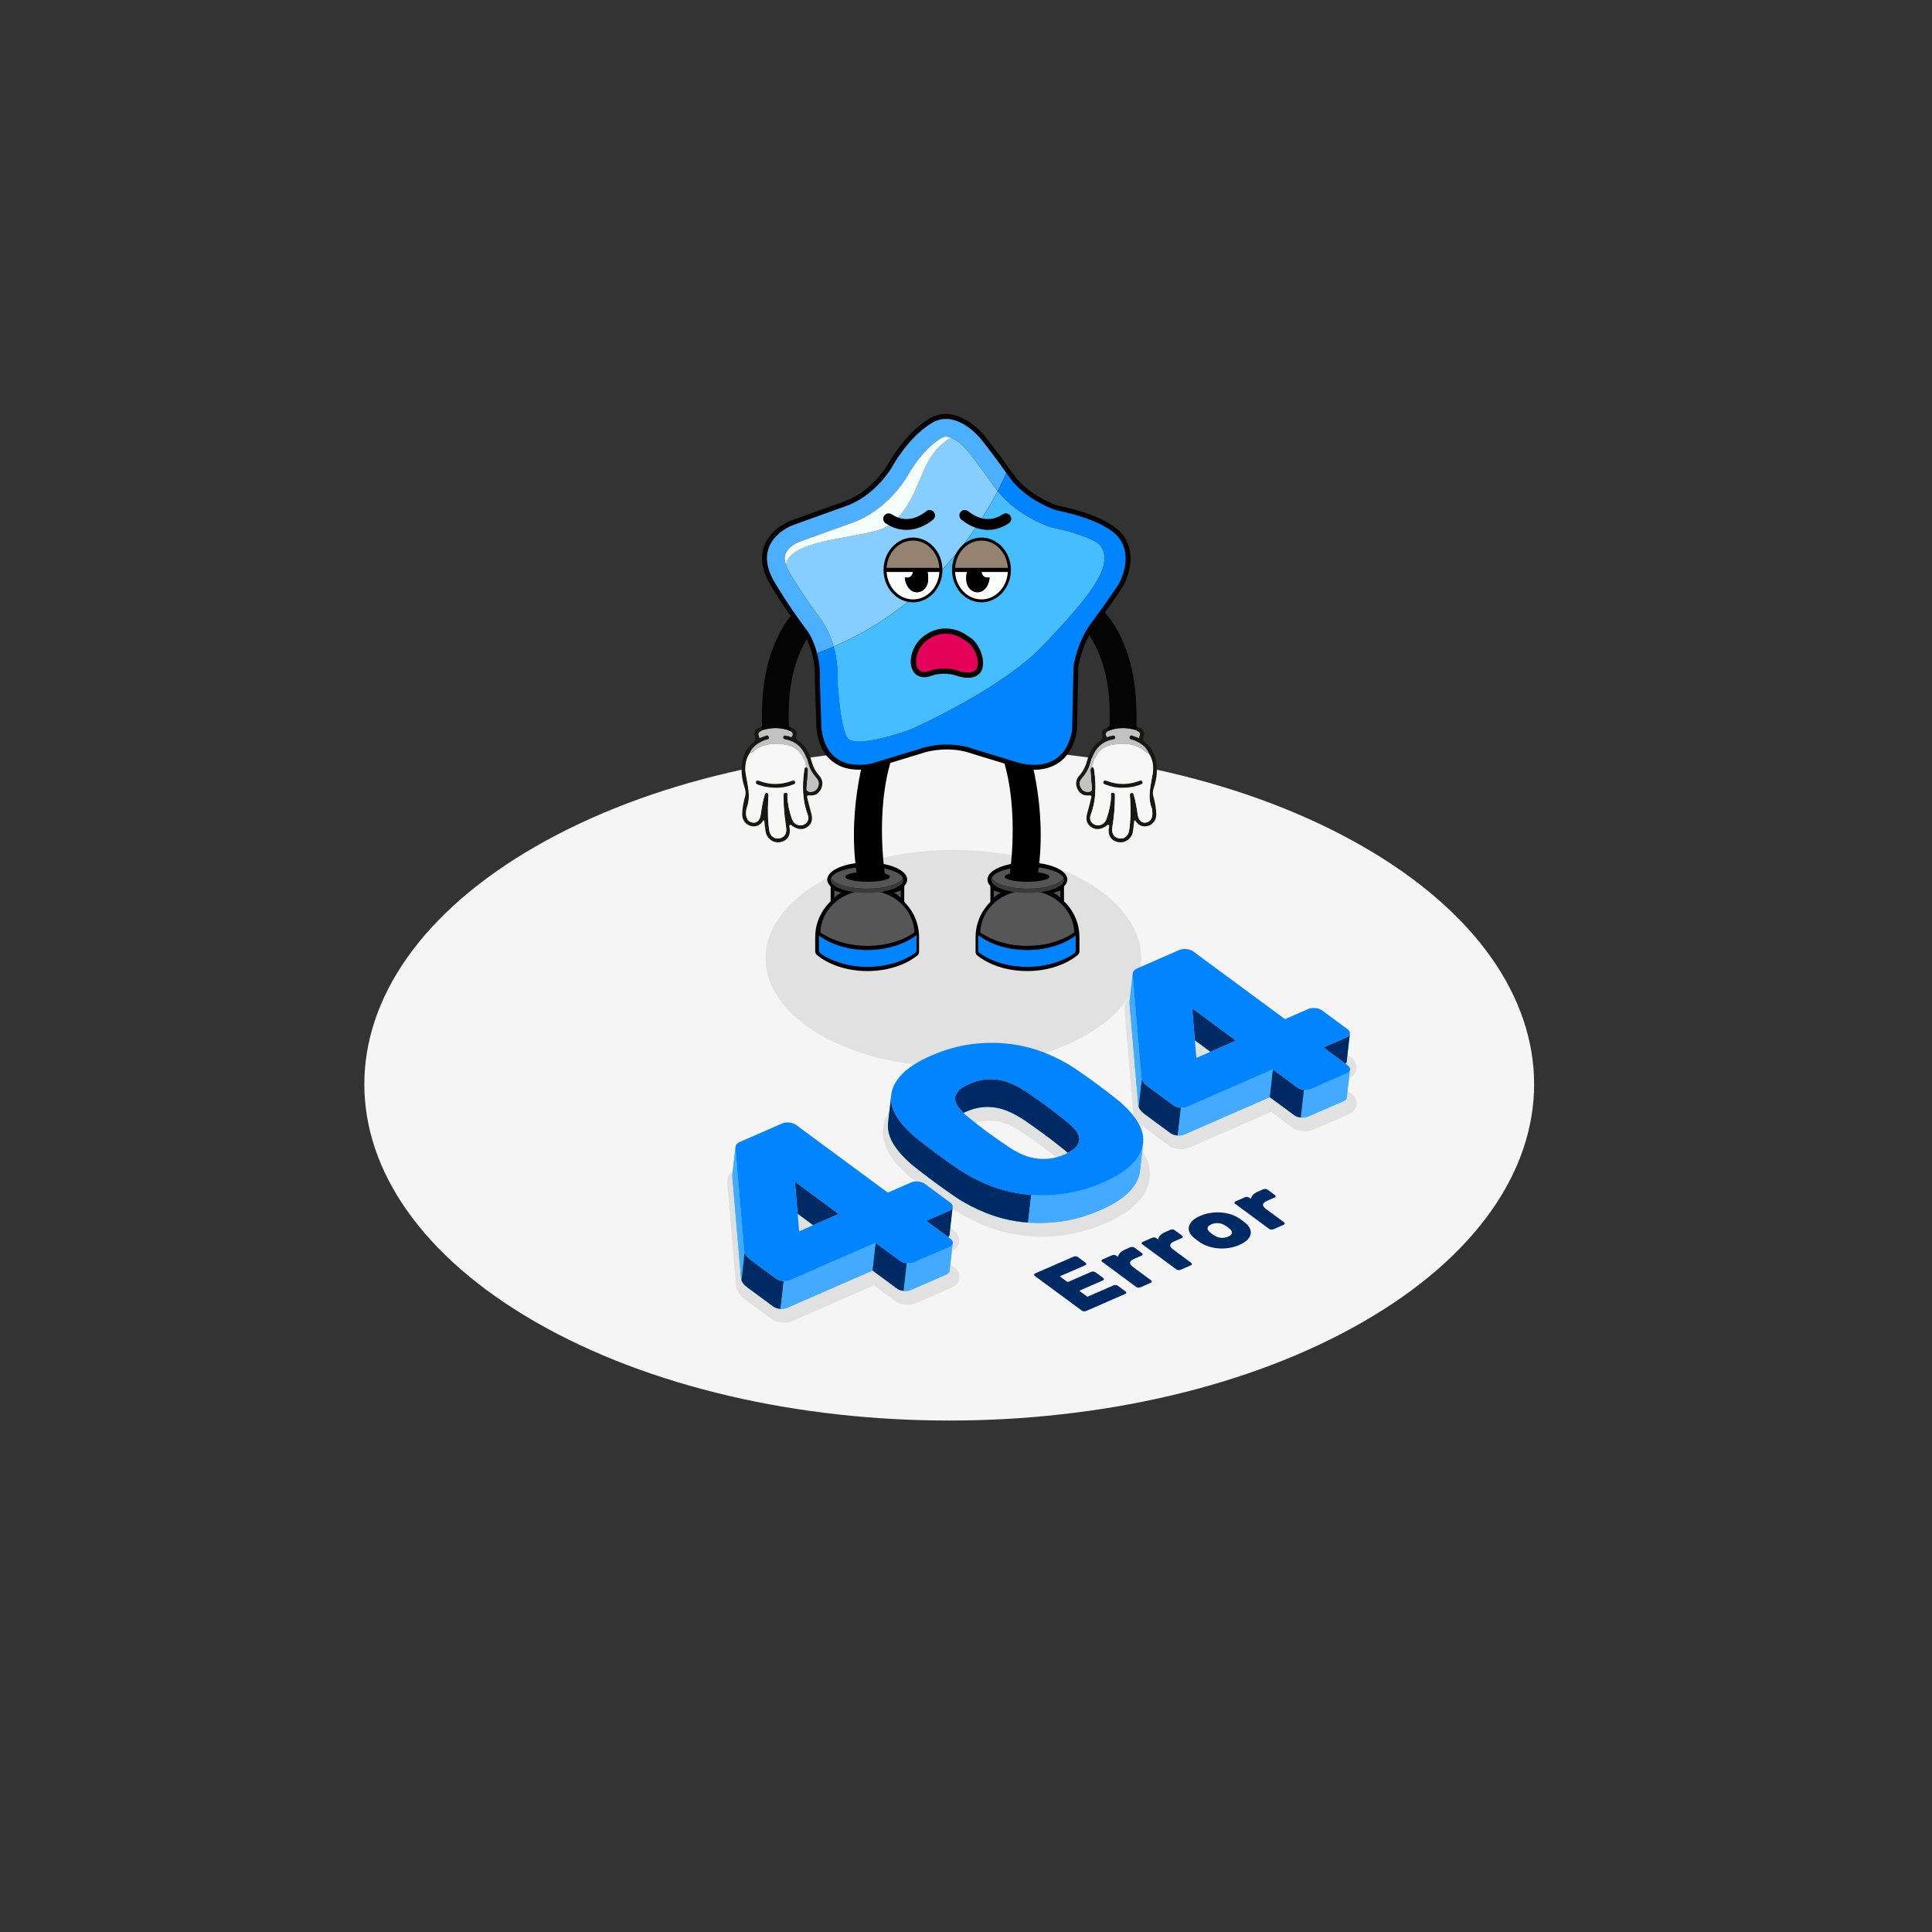<?xml version="1.0" encoding="utf-8"?>
<!-- Generator: Adobe Illustrator 25.0.0, SVG Export Plug-In . SVG Version: 6.00 Build 0)  -->
<svg version="1.1" id="Layer_1" xmlns="http://www.w3.org/2000/svg" xmlns:xlink="http://www.w3.org/1999/xlink" x="0px" y="0px"
	 viewBox="0 0 512 512" style="enable-background:new 0 0 512 512;" xml:space="preserve">
<rect x="0" y="0" width="512" height="512" fill="#333333" stroke="none"/>
<style type="text/css">
	.st0{fill:#F5F5F5;}
	.st1{fill:#E1E1E1;}
	.st2{fill:#000003;}
	.st3{fill:none;}
	.st4{fill:#0184FF;}
	.st5{fill:#565656;}
	.st6{fill:#3B3B3B;}
	.st7{fill:#555555;}
	.st8{fill:#171715;}
	.st9{fill:#C2C2C2;}
	.st10{fill:#F7F7F7;}
	.st11{fill:#040404;}
	.st12{fill:#030303;}
	.st13{fill:#4DAFFF;}
	.st14{fill:#45BDFF;}
	.st15{fill:#85CEFF;}
	.st16{fill:#F4FFFB;}
	.st17{fill:#948370;}
	.st18{fill:#FBFFFC;}
	.st19{fill:#060700;}
	.st20{fill:#E4025A;}
	.st21{fill:#00DFBF;}
	.st22{fill:#002A64;}
	.st23{fill:#43AAFF;}
</style>
<g>
	<path id="Floor_7_" class="st0" d="M361.16,224.31c-60.53-34.81-158.68-34.81-219.21,0c-60.53,34.81-60.53,91.24,0,126.04
		c60.54,34.81,158.68,34.81,219.21,0C421.69,315.55,421.69,259.11,361.16,224.31z"/>
	<g>
		<ellipse id="Shadow_6_" class="st1" cx="252.65" cy="253.97" rx="49.79" ry="28.74"/>
		<g>
			<g>
				<rect x="220.13" y="234.63" class="st2" width="19.51" height="8.2"/>
				<ellipse cx="229.82" cy="233.09" rx="10.59" ry="4.52"/>
				<path class="st2" d="M230.41,235.23h-1.23c-7.26,0-13.14,5.89-13.14,13.14v3.78c0,0.36,0.16,0.7,0.44,0.92
					c3.17,2.6,8,4.27,13.4,4.27c5.31,0,10.06-1.6,13.23-4.13c0.28-0.23,0.45-0.57,0.45-0.93v-3.9
					C243.55,241.12,237.67,235.23,230.41,235.23z"/>
				<path class="st3" d="M242.32,247.11c-3.15,2.19-7.56,3.55-12.44,3.55c-4.89,0-9.3-1.36-12.45-3.55
					c0.16-6.17,5.67-11.12,12.45-11.12C236.65,235.99,242.16,240.94,242.32,247.11z"/>
				<path class="st4" d="M242.88,247.82v4.08c0,0.24-0.11,0.46-0.3,0.6c-3.16,2.3-7.68,3.73-12.7,3.73c-4.85,0-9.24-1.34-12.38-3.5
					c-0.29-0.2-0.47-0.53-0.47-0.88v-3.91c3.17,2.36,7.75,3.84,12.85,3.84C235.06,251.77,239.71,250.25,242.88,247.82z"/>
				<path class="st5" d="M242.32,247.11c-3.15,2.19-7.56,3.55-12.44,3.55c-4.89,0-9.3-1.36-12.45-3.55
					c0.16-6.17,5.67-11.12,12.45-11.12C236.65,235.99,242.16,240.94,242.32,247.11z"/>
				<path class="st5" d="M221.09,235.99v1.9c0,0,0.55-0.6,1.77-1.3L221.09,235.99z"/>
				<path class="st5" d="M238.73,235.99v1.9c0,0-0.55-0.6-1.77-1.3L238.73,235.99z"/>
				<g>
					<path class="st6" d="M239.27,232.63c-0.75,1.63-4.72,2.88-9.51,2.88c-4.79,0-8.76-1.25-9.51-2.88
						c-0.08,0.18-0.13,0.37-0.13,0.56c0,1.9,4.31,3.44,9.63,3.44c5.32,0,9.63-1.54,9.63-3.44C239.4,233,239.36,232.81,239.27,232.63
						z"/>
					<path class="st7" d="M229.76,235.51c4.79,0,8.76-1.25,9.51-2.88c-0.75-1.64-4.72-2.88-9.51-2.88c-4.79,0-8.76,1.25-9.51,2.88
						C221,234.26,224.98,235.51,229.76,235.51z"/>
				</g>
				<ellipse cx="229.91" cy="232.35" rx="5.93" ry="1.33"/>
				<path d="M229.95,197.37c0,0-5.53,15.75-2.98,33.64l0.16,1.07l7.36-0.59c0,0-3.09-19.81,3.18-34.13H229.95z"/>
			</g>
			<g>
				
					<rect x="262.46" y="234.63" transform="matrix(-1 -4.490243e-11 4.490243e-11 -1 544.428 477.453)" class="st2" width="19.51" height="8.2"/>
				<ellipse cx="272.27" cy="233.09" rx="10.59" ry="4.52"/>
				<path class="st2" d="M271.69,235.23h1.23c7.26,0,13.14,5.89,13.14,13.14v3.78c0,0.36-0.16,0.7-0.44,0.92
					c-3.17,2.6-8,4.27-13.4,4.27c-5.31,0-10.06-1.6-13.23-4.13c-0.28-0.23-0.45-0.57-0.45-0.93v-3.9
					C258.54,241.12,264.43,235.23,271.69,235.23z"/>
				<path class="st3" d="M259.78,247.11c3.15,2.19,7.56,3.55,12.44,3.55c4.89,0,9.3-1.36,12.45-3.55
					c-0.16-6.17-5.67-11.12-12.45-11.12C265.45,235.99,259.94,240.94,259.78,247.11z"/>
				<path class="st4" d="M259.22,247.82v4.08c0,0.24,0.11,0.46,0.3,0.6c3.16,2.3,7.68,3.73,12.7,3.73c4.85,0,9.24-1.34,12.38-3.5
					c0.29-0.2,0.47-0.53,0.47-0.88v-3.91c-3.17,2.36-7.75,3.84-12.85,3.84C267.04,251.77,262.39,250.25,259.22,247.82z"/>
				<path class="st5" d="M259.78,247.11c3.15,2.19,7.56,3.55,12.44,3.55c4.89,0,9.3-1.36,12.45-3.55
					c-0.16-6.17-5.67-11.12-12.45-11.12C265.45,235.99,259.94,240.94,259.78,247.11z"/>
				<path class="st5" d="M281.01,235.99v1.9c0,0-0.55-0.6-1.77-1.3L281.01,235.99z"/>
				<path class="st5" d="M263.37,235.99v1.9c0,0,0.55-0.6,1.77-1.3L263.37,235.99z"/>
				<g>
					<path class="st6" d="M262.83,232.63c0.75,1.63,4.72,2.88,9.51,2.88c4.79,0,8.76-1.25,9.51-2.88c0.08,0.18,0.13,0.37,0.13,0.56
						c0,1.9-4.31,3.44-9.63,3.44c-5.32,0-9.63-1.54-9.63-3.44C262.7,233,262.74,232.81,262.83,232.63z"/>
					<path class="st7" d="M272.34,235.51c-4.79,0-8.76-1.25-9.51-2.88c0.75-1.64,4.72-2.88,9.51-2.88c4.79,0,8.76,1.25,9.51,2.88
						C281.1,234.26,277.12,235.51,272.34,235.51z"/>
				</g>
				<ellipse cx="272.18" cy="232.35" rx="5.93" ry="1.33"/>
				<path d="M272.15,197.37c0,0,5.53,15.75,2.98,33.64l-0.16,1.07l-7.36-0.59c0,0,3.09-19.81-3.18-34.13H272.15z"/>
			</g>
			<g>
				<g>
					<path class="st8" d="M209.38,193.69c0.1-0.29,0.19-0.58,0.29-0.86c1.04,0.37,1.8,0.89,1.35,2.19
						c-0.17,0.49-0.02,0.86,0.47,1.19c1.84,1.26,2.89,3.08,3.47,5.19c0.42,1.52,1.02,2.92,2.11,4.12c0.96,1.06,1.12,2.32,0.48,3.63
						c-0.61,1.24-1.66,1.75-2.99,1.64c-0.64-0.06-0.77,0.14-0.62,0.7c0.33,1.26,0.61,2.53,0.98,3.78c0.52,1.75,0.29,2.92-0.82,3.78
						c-1.18,0.92-2.59,0.87-4.09-0.13c-0.21-0.14-0.38-0.44-0.67-0.3c-0.28,0.14-0.16,0.43-0.11,0.68c0.38,2.03-0.55,3.51-2.43,3.87
						c-1.8,0.35-3.58-0.89-3.9-2.77c-0.17-0.97-0.24-1.96-0.35-2.93c-0.34-0.17-0.37,0.12-0.48,0.27c-0.82,1.09-1.89,1.5-3.2,1.12
						c-1.27-0.37-2.16-1.54-2.17-2.93c-0.01-1.66,0.33-3.28,0.76-4.87c0.21-0.76,0.17-1.42-0.07-2.14c-0.85-2.56-1.16-5.16-0.5-7.82
						c0.41-1.65,1.21-3.08,2.54-4.15c0.63-0.51,0.85-1.04,0.62-1.78c-0.44-1.43,0.27-2.1,1.56-2.41c0.19,0.23,0.38,0.46,0.57,0.69
						c-1.33,0.77-1.33,0.77-0.86,2.14c0.36-0.14,0.71-0.31,1.09-0.4c0.46-0.1,1.09-0.66,1.35,0.07c0.28,0.77-0.59,0.68-1,0.85
						c-1.71,0.71-3.27,1.59-4.03,3.42c-1.09,1.64-1.37,3.48-1.09,5.36c0.47,3.08,1.49,6.12,0.28,9.25
						c-0.12,0.32-0.13,0.68-0.16,1.03c-0.15,1.61,0.55,2.7,1.81,2.82c1.14,0.11,1.87-0.7,2.08-2.32c0.22-1.63,0.51-3.26,0.96-4.85
						c0.1-0.35,0.18-0.74,0.61-0.7c0.55,0.05,0.49,0.5,0.46,0.9c-0.02,0.3-0.03,0.61-0.05,0.91c-0.15,2.74-0.14,5.47,0.28,8.18
						c0.25,1.62,1.59,2.45,3.02,1.96c1.19-0.4,1.64-1.35,1.39-2.98c-0.4-2.62-0.68-5.25-0.66-7.9c0-0.45-0.11-1.12,0.55-1.14
						c0.75-0.03,0.48,0.65,0.5,1.09c0.07,1.97,0.52,3.87,1.14,5.72c0.27,0.8,0.72,1.49,1.62,1.74c0.81,0.23,1.56,0.09,2.18-0.49
						c0.65-0.61,0.72-1.41,0.43-2.17c-1.44-3.76-1.48-7.63-0.97-11.55c0.06-0.44,0.03-0.87,0.49-1.13c0.68,0.23,0.57,0.79,0.53,1.3
						c-0.1,1.38-0.19,2.77-0.34,4.15c-0.1,0.93,0.4,1.14,1.15,1.12c0.87-0.02,1.46-0.49,1.82-1.25c0.43-0.9,0.2-1.73-0.42-2.41
						c-1.05-1.15-1.77-2.46-2.16-3.96c-0.82-3.21-2.49-5.62-5.98-6.28c-0.38-0.07-0.7-0.21-0.58-0.67c0.1-0.36,0.43-0.38,0.75-0.32
						c0.17,0.03,0.35,0.14,0.5,0.11c0.38-0.08,0.81,0.62,1.12-0.01C210.26,194.44,209.95,193.98,209.38,193.69z"/>
					<path class="st9" d="M198.7,199.54c0.77-1.82,2.32-2.7,4.03-3.42c0.41-0.17,1.28-0.08,1-0.85c-0.26-0.73-0.89-0.17-1.35-0.07
						c-0.37,0.08-0.72,0.26-1.09,0.4c-0.47-1.37-0.47-1.37,0.86-2.14c2.43-0.7,4.84-0.72,7.22,0.24c0.58,0.3,0.88,0.75,0.57,1.37
						c-0.32,0.63-0.74-0.07-1.12,0.01c-0.15,0.03-0.33-0.07-0.5-0.11c-0.32-0.07-0.65-0.04-0.75,0.32c-0.13,0.45,0.2,0.59,0.58,0.67
						c3.49,0.66,5.16,3.07,5.98,6.28c0.39,1.5,1.1,2.81,2.16,3.96c0.62,0.68,0.85,1.52,0.42,2.41c-0.36,0.76-0.95,1.23-1.82,1.25
						c-0.74,0.02-1.25-0.19-1.15-1.12c0.15-1.38,0.24-2.77,0.34-4.15c0.04-0.51,0.15-1.07-0.53-1.3c-0.52-3.23-2.18-5.48-5.56-5.96
						c-2.78-0.4-5.54-0.31-7.95,1.5C199.64,199.11,199.29,199.56,198.7,199.54z"/>
					<path class="st10" d="M198.7,199.54c0.59,0.02,0.94-0.43,1.34-0.73c2.41-1.81,5.17-1.9,7.95-1.5c3.38,0.49,5.03,2.73,5.56,5.96
						c-0.45,0.25-0.43,0.69-0.49,1.13c-0.52,3.92-0.47,7.79,0.97,11.55c0.29,0.76,0.22,1.56-0.43,2.17
						c-0.62,0.58-1.36,0.72-2.18,0.49c-0.89-0.25-1.35-0.94-1.62-1.74c-0.62-1.85-1.07-3.75-1.14-5.72
						c-0.01-0.43,0.25-1.11-0.5-1.09c-0.65,0.02-0.54,0.7-0.55,1.14c-0.02,2.65,0.27,5.28,0.66,7.9c0.25,1.63-0.2,2.58-1.39,2.98
						c-1.43,0.48-2.76-0.34-3.02-1.96c-0.42-2.71-0.43-5.45-0.28-8.18c0.02-0.3,0.03-0.61,0.05-0.91c0.03-0.4,0.08-0.85-0.46-0.9
						c-0.44-0.04-0.51,0.35-0.61,0.7c-0.46,1.59-0.74,3.21-0.96,4.85c-0.21,1.61-0.94,2.43-2.08,2.32
						c-1.26-0.12-1.96-1.21-1.81-2.82c0.03-0.34,0.04-0.71,0.16-1.03c1.21-3.13,0.19-6.17-0.28-9.25
						C197.33,203.02,197.61,201.18,198.7,199.54z M205.62,208.75c1.43,0.05,2.95-0.24,4.42-0.8c0.36-0.14,0.83-0.26,0.62-0.78
						c-0.2-0.51-0.61-0.29-0.99-0.16c-2.79,0.99-5.59,1.02-8.37-0.01c-0.39-0.15-0.81-0.3-0.96,0.22c-0.15,0.5,0.34,0.63,0.69,0.76
						C202.46,208.52,203.95,208.77,205.62,208.75z"/>
					<path class="st8" d="M205.62,208.75c-1.67,0.01-3.15-0.24-4.58-0.77c-0.36-0.13-0.84-0.26-0.69-0.76
						c0.15-0.52,0.57-0.36,0.96-0.22c2.79,1.03,5.58,1.01,8.37,0.01c0.37-0.13,0.79-0.35,0.99,0.16c0.21,0.52-0.26,0.64-0.62,0.78
						C208.57,208.51,207.05,208.8,205.62,208.75z"/>
				</g>
				<path class="st11" d="M216.54,164.99l-4.69-4.42l-2.37,2.74c-1.79,2.2-3.11,4.67-4.19,7.28c-2.75,6.65-3.48,13.62-3.37,20.74
					c0.01,0.5,0.21,1.05-0.32,1.43c0.19,0.23,0.38,0.46,0.57,0.69c2.43-0.7,4.84-0.72,7.22,0.24c0.1-0.29,0.19-0.58,0.29-0.86
					c-0.62-0.21-0.64-0.72-0.65-1.26c-0.17-7.63,0.71-15.04,4.55-21.84L216.54,164.99z"/>
			</g>
			<g>
				<g>
					<path class="st8" d="M293.74,193.69c-0.1-0.29-0.19-0.58-0.29-0.86c-1.04,0.37-1.8,0.89-1.35,2.19
						c0.17,0.49,0.02,0.86-0.47,1.19c-1.84,1.26-2.89,3.08-3.47,5.19c-0.42,1.52-1.02,2.92-2.11,4.12
						c-0.96,1.06-1.12,2.32-0.48,3.63c0.61,1.24,1.66,1.75,2.99,1.64c0.64-0.06,0.77,0.14,0.62,0.7c-0.33,1.26-0.61,2.53-0.98,3.78
						c-0.52,1.75-0.29,2.92,0.82,3.78c1.18,0.92,2.59,0.87,4.09-0.13c0.21-0.14,0.38-0.44,0.67-0.3c0.28,0.14,0.16,0.43,0.11,0.68
						c-0.38,2.03,0.55,3.51,2.43,3.87c1.8,0.35,3.58-0.89,3.9-2.77c0.17-0.97,0.24-1.96,0.35-2.93c0.34-0.17,0.37,0.12,0.48,0.27
						c0.82,1.09,1.89,1.5,3.2,1.12c1.27-0.37,2.16-1.54,2.17-2.93c0.01-1.66-0.33-3.28-0.76-4.87c-0.21-0.76-0.17-1.42,0.07-2.14
						c0.85-2.56,1.16-5.16,0.5-7.82c-0.41-1.65-1.21-3.08-2.54-4.15c-0.63-0.51-0.85-1.04-0.62-1.78c0.44-1.43-0.27-2.1-1.56-2.41
						c-0.19,0.23-0.38,0.46-0.57,0.69c1.33,0.77,1.33,0.77,0.86,2.14c-0.36-0.14-0.71-0.31-1.09-0.4c-0.46-0.1-1.09-0.66-1.35,0.07
						c-0.28,0.77,0.59,0.68,1,0.85c1.71,0.71,3.27,1.59,4.03,3.42c1.09,1.64,1.37,3.48,1.09,5.36c-0.47,3.08-1.49,6.12-0.28,9.25
						c0.12,0.32,0.13,0.68,0.16,1.03c0.15,1.61-0.55,2.7-1.81,2.82c-1.14,0.11-1.87-0.7-2.08-2.32c-0.22-1.63-0.51-3.26-0.96-4.85
						c-0.1-0.35-0.18-0.74-0.61-0.7c-0.55,0.05-0.49,0.5-0.46,0.9c0.02,0.3,0.03,0.61,0.05,0.91c0.15,2.74,0.14,5.47-0.28,8.18
						c-0.25,1.62-1.59,2.45-3.02,1.96c-1.19-0.4-1.64-1.35-1.39-2.98c0.4-2.62,0.68-5.25,0.66-7.9c0-0.45,0.11-1.12-0.55-1.14
						c-0.75-0.03-0.48,0.65-0.5,1.09c-0.07,1.97-0.52,3.87-1.14,5.72c-0.27,0.8-0.72,1.49-1.62,1.74c-0.81,0.23-1.56,0.09-2.18-0.49
						c-0.65-0.61-0.72-1.41-0.43-2.17c1.44-3.76,1.48-7.63,0.97-11.55c-0.06-0.44-0.03-0.87-0.49-1.13
						c-0.68,0.23-0.57,0.79-0.53,1.3c0.1,1.38,0.19,2.77,0.34,4.15c0.1,0.93-0.4,1.14-1.15,1.12c-0.87-0.02-1.46-0.49-1.82-1.25
						c-0.43-0.9-0.2-1.73,0.42-2.41c1.05-1.15,1.77-2.46,2.16-3.96c0.82-3.21,2.49-5.62,5.98-6.28c0.38-0.07,0.7-0.21,0.58-0.67
						c-0.1-0.36-0.43-0.38-0.75-0.32c-0.17,0.03-0.35,0.14-0.5,0.11c-0.38-0.08-0.81,0.62-1.12-0.01
						C292.85,194.44,293.16,193.98,293.74,193.69z"/>
					<path class="st9" d="M304.41,199.54c-0.77-1.82-2.32-2.7-4.03-3.42c-0.41-0.17-1.28-0.08-1-0.85c0.26-0.73,0.89-0.17,1.35-0.07
						c0.37,0.08,0.72,0.26,1.09,0.4c0.47-1.37,0.47-1.37-0.86-2.14c-2.43-0.7-4.84-0.72-7.22,0.24c-0.58,0.3-0.88,0.75-0.57,1.37
						c0.32,0.63,0.74-0.07,1.12,0.01c0.15,0.03,0.33-0.07,0.5-0.11c0.32-0.07,0.65-0.04,0.75,0.32c0.13,0.45-0.2,0.59-0.58,0.67
						c-3.49,0.66-5.16,3.07-5.98,6.28c-0.39,1.5-1.1,2.81-2.16,3.96c-0.62,0.68-0.85,1.52-0.42,2.41c0.36,0.76,0.95,1.23,1.82,1.25
						c0.74,0.02,1.25-0.19,1.15-1.12c-0.15-1.38-0.24-2.77-0.34-4.15c-0.04-0.51-0.15-1.07,0.53-1.3c0.52-3.23,2.18-5.48,5.56-5.96
						c2.78-0.4,5.54-0.31,7.95,1.5C303.47,199.11,303.82,199.56,304.41,199.54z"/>
					<path class="st10" d="M305.5,204.9c-0.47,3.08-1.49,6.12-0.28,9.25c0.12,0.32,0.13,0.68,0.16,1.03
						c0.15,1.61-0.55,2.7-1.81,2.82c-1.14,0.11-1.87-0.7-2.08-2.32c-0.22-1.63-0.51-3.26-0.96-4.85c-0.1-0.35-0.18-0.74-0.61-0.7
						c-0.55,0.05-0.49,0.5-0.46,0.9c0.02,0.3,0.03,0.61,0.05,0.91c0.15,2.74,0.14,5.47-0.28,8.18c-0.25,1.62-1.59,2.45-3.02,1.96
						c-1.19-0.4-1.64-1.35-1.39-2.98c0.4-2.62,0.68-5.25,0.66-7.9c0-0.45,0.11-1.12-0.55-1.14c-0.75-0.03-0.48,0.65-0.5,1.09
						c-0.07,1.97-0.52,3.87-1.14,5.72c-0.27,0.8-0.72,1.49-1.62,1.74c-0.81,0.23-1.56,0.09-2.18-0.49
						c-0.65-0.61-0.72-1.41-0.43-2.17c1.44-3.76,1.48-7.63,0.97-11.55c-0.06-0.44-0.03-0.87-0.49-1.13
						c0.52-3.23,2.18-5.48,5.56-5.96c2.78-0.4,5.54-0.31,7.95,1.5c0.4,0.3,0.75,0.75,1.34,0.73
						C305.5,201.18,305.78,203.02,305.5,204.9z M302.08,207.98c0.36-0.13,0.84-0.26,0.69-0.76c-0.15-0.52-0.57-0.36-0.96-0.22
						c-2.79,1.03-5.58,1.01-8.37,0.01c-0.37-0.13-0.79-0.35-0.99,0.16c-0.21,0.52,0.26,0.64,0.62,0.78c1.47,0.56,2.99,0.85,4.42,0.8
						C299.16,208.77,300.65,208.52,302.08,207.98z"/>
					<path class="st8" d="M297.49,208.75c1.67,0.01,3.15-0.24,4.58-0.77c0.36-0.13,0.84-0.26,0.69-0.76
						c-0.15-0.52-0.57-0.36-0.96-0.22c-2.79,1.03-5.58,1.01-8.37,0.01c-0.37-0.13-0.79-0.35-0.99,0.16
						c-0.21,0.52,0.26,0.64,0.62,0.78C294.54,208.51,296.06,208.8,297.49,208.75z"/>
				</g>
				<path class="st11" d="M286.57,164.99l4.69-4.42l2.37,2.74c1.79,2.2,3.11,4.67,4.19,7.28c2.75,6.65,3.48,13.62,3.37,20.74
					c-0.01,0.5-0.21,1.05,0.32,1.43c-0.19,0.23-0.38,0.46-0.57,0.69c-2.43-0.7-4.84-0.72-7.22,0.24c-0.1-0.29-0.19-0.58-0.29-0.86
					c0.62-0.21,0.64-0.72,0.65-1.26c0.17-7.63-0.71-15.04-4.55-21.84L286.57,164.99z"/>
			</g>
			<g>
				<path class="st12" d="M274.06,204c-2.86,0-5.21-0.81-5.57-0.94l-10.73-3.28l-0.03-0.01c-2.13-0.77-4.42-1.16-6.8-1.16
					c-3.78,0-6.51,0.99-6.54,1l-0.04,0.01l-13.07,3.98l-0.07,0.01c-1.28,0.24-2.5,0.37-3.63,0.37c-3.29,0-5.95-1.02-7.91-3.03
					c-3.34-3.43-3.36-8.54-3.35-9.11l-0.37-11.27l0-0.05c0.35-7.8-2.92-12.39-2.95-12.44c-4.85-6.37-8.43-12.42-8.63-12.76
					c-2.35-3.79-2.99-7.3-1.93-10.42c1.66-4.84,6.84-6.82,7.06-6.9c0.08-0.03,6.66-2.42,14.33-5.15c7.03-2.5,11.13-9.21,11.37-9.62
					c0.33-0.63,4.47-8.25,11.04-12.25c1.39-0.84,2.88-1.27,4.43-1.27c5.58,0,10.04,5.51,10.23,5.75c0.1,0.12,2.9,3.52,7.5,10.05
					c4.1,5.82,11.24,8.26,11.99,8.5c1.26,0.23,13.66,2.63,17.45,8.13c4.08,5.91-0.15,13.11-0.33,13.41l-0.03,0.04
					c-0.03,0.05-3.35,5.09-7.2,10.2c-3.41,4.53-4.4,10.27-4.51,10.95l-0.37,16.93l-0.02,0.1C283.77,202.67,277.6,204,274.06,204
					C274.06,204,274.06,204,274.06,204z"/>
				<g>
					<path class="st13" d="M217.84,164.53l-0.04-0.06c-4.75-6.23-8.22-12.14-8.25-12.2l-0.06-0.1c-0.93-1.49-1.92-3.63-1.37-5.29
						c0.57-1.72,2.65-2.91,3.48-3.25c0.01,0,0.01-0.01,0.02-0.01c0,0,0,0,0.01,0h0c0,0,0,0,0,0c0.65-0.23,6.95-2.52,14.22-5.11
						c9.27-3.3,14.35-11.91,14.56-12.28l0.05-0.09l0.05-0.09c0.03-0.06,3.61-6.74,8.86-9.94c0.45-0.27,0.86-0.4,1.31-0.4
						c2.03,0,4.62,2.37,5.56,3.51l0.04,0.05c0.15,0.19,2.89,3.54,7.23,9.69c0.29,0.41,0.59,0.8,0.9,1.19
						c1.07-2.07,1.82-3.73,2.28-4.81c-4.23-5.95-6.8-9.06-6.8-9.06s-6.48-8.12-12.97-4.17c-6.48,3.95-10.58,11.77-10.58,11.77
						s-4.32,7.45-12.07,10.21c-7.75,2.76-14.31,5.14-14.31,5.14s-11.4,4.25-4.47,15.42c0,0,3.58,6.11,8.57,12.67
						c0,0,1.51,2.04,2.46,5.77c1.51-0.54,2.98-1.12,4.4-1.73C219.8,167.3,218.13,164.92,217.84,164.53z"/>
					<path class="st4" d="M296.77,142.88c-3.65-5.29-16.69-7.6-16.69-7.6s-8.12-2.46-12.74-9.02c-0.22-0.32-0.44-0.62-0.65-0.92
						c-0.46,1.09-1.21,2.74-2.28,4.81c5.55,6.9,13.95,9.51,14.32,9.62l0.27,0.08l0.27,0.05c3.37,0.6,8.13,2.04,11.14,3.69
						c0,0,0,0,0.01,0c0.02,0.01,0.07,0.03,0.14,0.08c0.58,0.35,2.62,1.85,2.05,5.51c-0.67,4.25-5.3,10.58-16.43,22.13
						c-11.13,11.55-34.87,22.02-34.87,22.02s-14.98,5.59-16.88,2.01c-1.81-3.41-2.4-13.71-2.45-14.67c0-0.05,0-0.07,0-0.07
						c0.14-3.66-0.35-6.76-1.04-9.24c-1.43,0.61-2.9,1.19-4.4,1.73c0.52,2.02,0.87,4.53,0.74,7.49l0.37,11.25
						c0,0-0.37,13.11,13.34,10.51l12.97-3.95c0,0,6.78-2.53,14.23,0.15l10.73,3.28c0,0,12.82,4.84,15.2-8.27l0.37-16.92
						c0,0,0.89-6.48,4.77-11.62c3.87-5.14,7.15-10.13,7.15-10.13S300.43,148.17,296.77,142.88z"/>
					<path class="st14" d="M220.93,171.36c0.69,2.47,1.18,5.57,1.04,9.24c0,0,0,0.02,0,0.07c0.05,0.96,0.64,11.25,2.45,14.67
						c1.9,3.58,16.88-2.01,16.88-2.01s23.75-10.47,34.87-22.02c11.13-11.55,15.76-17.88,16.43-22.13c0.58-3.65-1.47-5.16-2.05-5.51
						c-0.08-0.05-0.13-0.07-0.14-0.08c-0.01,0-0.01,0-0.01,0c-3.01-1.65-7.77-3.08-11.14-3.69l-0.27-0.05l-0.27-0.08
						c-0.37-0.11-8.77-2.72-14.32-9.62C259.1,140.4,245.94,160.69,220.93,171.36z"/>
				</g>
				<g>
					<path class="st15" d="M263.5,128.96c-4.33-6.15-7.07-9.5-7.23-9.69l-0.04-0.05c-0.73-0.9-2.47-2.53-4.17-3.21
						c-0.11,0.05-3.99,1.89-6.69,7.5c-2.74,5.7-5.03,14.75-12.97,17.1c-7.17,2.12-23.35,2.78-24.12,9.1
						c0.3,0.88,0.75,1.74,1.19,2.45l0.06,0.1c0.03,0.06,3.51,5.96,8.25,12.2l0.04,0.06c0.29,0.39,1.96,2.77,3.09,6.83
						c25.02-10.67,38.17-30.97,43.47-41.21C264.09,129.77,263.79,129.37,263.5,128.96z"/>
					<path class="st16" d="M232.41,140.62c7.94-2.35,10.23-11.4,12.97-17.1c2.7-5.62,6.58-7.45,6.69-7.5
						c-0.47-0.19-0.94-0.3-1.39-0.3c-0.45,0-0.87,0.13-1.31,0.4c-5.25,3.2-8.83,9.88-8.86,9.94l-0.05,0.09l-0.05,0.09
						c-0.21,0.37-5.29,8.98-14.56,12.28c-7.27,2.59-13.57,4.87-14.22,5.11c0,0,0,0,0,0h0c0,0,0,0-0.01,0
						c-0.01,0-0.01,0.01-0.02,0.01c-0.83,0.35-2.91,1.53-3.48,3.25c-0.29,0.87-0.15,1.87,0.18,2.85
						C209.06,143.4,225.24,142.74,232.41,140.62z"/>
				</g>
				<g>
					<g>
						<path d="M260.1,159.62c-4.3,0-7.8-3.85-7.8-8.58s3.5-8.58,7.8-8.58c4.3,0,7.8,3.85,7.8,8.58S264.4,159.62,260.1,159.62z"/>
						<g>
							<path class="st17" d="M260.1,143.25c-3.7,0-6.74,3.19-6.99,7.24h13.99C266.84,146.44,263.81,143.25,260.1,143.25z"/>
							<path class="st3" d="M267.1,150.49h-13.99c-0.01,0.19-0.02,0.37-0.02,0.56c0,0.18,0.01,0.35,0.02,0.53h13.99
								c0.01-0.17,0.02-0.35,0.02-0.53C267.12,150.86,267.11,150.67,267.1,150.49z"/>
						</g>
						<g>
							<path class="st18" d="M260.12,151.58c0.09,0.69,0.48,1.76,2.13,1.45c0,0-0.05,2.1-1.53,3.31c-0.75,0.61-1.75,0.78-2.64,0.42
								c-1.13-0.46-2.5-1.73-1.84-5.18h-3.14c0.24,4.06,3.28,7.27,6.99,7.27c3.72,0,6.75-3.21,7-7.27H260.12z"/>
							<path d="M258.08,156.76c0.89,0.36,1.89,0.19,2.64-0.42c1.48-1.21,1.53-3.31,1.53-3.31c-1.65,0.31-2.04-0.77-2.13-1.45h-3.87
								C255.58,155.02,256.95,156.29,258.08,156.76z"/>
						</g>
					</g>
					<g>
						<path d="M261.84,140.43c-1.46,0-2.76-0.35-3.83-0.78c-1.36-0.56-2.47-1.32-3.24-1.95c-0.68-0.56-0.7-1.59-0.04-2.18v0
							c0.53-0.47,1.31-0.49,1.86-0.04c0.61,0.5,1.51,1.12,2.59,1.55c2.26,0.9,4.47,0.65,6.59-0.75c0.6-0.4,1.41-0.28,1.88,0.28l0,0
							c0.55,0.65,0.41,1.65-0.3,2.12C265.4,139.98,263.52,140.43,261.84,140.43z"/>
					</g>
				</g>
				<g>
					<g>
						<path d="M241.95,159.62c4.3,0,7.8-3.85,7.8-8.58s-3.5-8.58-7.8-8.58c-4.3,0-7.8,3.85-7.8,8.58S237.65,159.62,241.95,159.62z"
							/>
						<g>
							<path class="st17" d="M241.95,143.25c3.7,0,6.74,3.19,6.99,7.24h-13.99C235.21,146.44,238.24,143.25,241.95,143.25z"/>
							<path class="st3" d="M234.95,150.49h13.99c0.01,0.19,0.02,0.37,0.02,0.56c0,0.18-0.01,0.35-0.02,0.53h-13.99
								c-0.01-0.17-0.02-0.35-0.02-0.53C234.93,150.86,234.94,150.67,234.95,150.49z"/>
						</g>
						<g>
							<path class="st18" d="M241.93,151.58c-0.09,0.69-0.48,1.76-2.13,1.45c0,0,0.05,2.1,1.53,3.31c0.74,0.61,1.75,0.78,2.64,0.42
								c1.13-0.46,2.5-1.73,1.84-5.18h3.14c-0.24,4.06-3.28,7.27-6.99,7.27c-3.72,0-6.75-3.21-7-7.27H241.93z"/>
							<path d="M243.97,156.76c-0.89,0.36-1.89,0.19-2.64-0.42c-1.48-1.21-1.53-3.31-1.53-3.31c1.65,0.31,2.04-0.77,2.13-1.45h3.87
								C246.47,155.02,245.1,156.29,243.97,156.76z"/>
						</g>
					</g>
					<g>
						<g>
							<path d="M240.21,140.43c1.46,0,2.76-0.35,3.83-0.78c1.36-0.56,2.47-1.32,3.24-1.95c0.68-0.56,0.7-1.59,0.04-2.18v0
								c-0.53-0.47-1.31-0.49-1.86-0.04c-0.61,0.5-1.51,1.12-2.59,1.55c-2.26,0.9-4.47,0.65-6.59-0.75c-0.6-0.4-1.41-0.28-1.88,0.28
								l0,0c-0.55,0.65-0.41,1.65,0.3,2.12C236.65,139.98,238.53,140.43,240.21,140.43z"/>
						</g>
					</g>
				</g>
				<g>
					<path class="st19" d="M256.53,179.62c-1.34,0-2.56-0.38-2.7-0.43l-0.05-0.02c-1.14-0.41-2.35-0.62-3.61-0.62
						c-1.56,0-2.69,0.32-2.89,0.39c-0.88,0.36-1.66,0.53-2.37,0.53c-1.03,0-1.91-0.37-2.54-1.08c-1.24-1.39-1.02-3.56-0.99-3.81
						c0.42-3.08,2.11-5.48,4.9-6.95c1.32-0.7,2.82-1.07,4.33-1.07c1.72,0,3.43,0.47,4.93,1.36c0.79,0.47,1.47,0.95,1.91,1.28
						c1.72,1.26,3.7,4.98,2.89,7.94C260.14,177.89,259.36,179.62,256.53,179.62C256.53,179.62,256.53,179.62,256.53,179.62z"/>
					<path class="st20" d="M256.63,170.33c-0.48-0.35-1.09-0.79-1.79-1.2c-2.42-1.44-5.41-1.58-7.9-0.26
						c-1.84,0.97-3.74,2.73-4.16,5.88c0,0-0.57,4.79,4.03,2.88c0,0,3.49-1.2,7.46,0.23c0,0,4.08,1.31,4.73-1.08
						C259.65,174.38,257.91,171.27,256.63,170.33z"/>
				</g>
			</g>
		</g>
	</g>
	<g>
		<g id="Shadow_2_">
			<path class="st1" d="M252.8,335.72l-3.7-2.73l3.07-1.34c1.6-0.7,1.96-1.9,2.03-2.56c0.07-0.66-0.01-1.91-1.42-2.94l-6.71-4.95
				c-0.74-0.55-1.66-0.89-2.73-1.01c-1.07-0.12-2.04,0.01-2.88,0.38l-5.15,2.25l-23.38-17.25c-0.74-0.55-1.66-0.89-2.73-1.01
				c-1.07-0.12-2.04,0.01-2.89,0.38l-10.88,4.75c-0.94,0.41-1.58,0.85-2.01,1.39c-0.52,0.66-0.75,1.51-0.69,2.59l2.31,27.06
				c0.16,1.36,1.02,2.64,2.57,3.78l6.71,4.95c0.74,0.55,1.66,0.89,2.72,1.01l0.01,0c1.07,0.12,2.04-0.01,2.89-0.38l21.66-9.45
				l5.54,4.09c0.74,0.55,1.66,0.89,2.73,1.01c1.06,0.12,2.03-0.01,2.88-0.38l9.44-4.12c1.6-0.69,1.96-1.9,2.04-2.56
				C254.29,338.01,254.2,336.75,252.8,335.72z M213.29,332.42l-0.52-6.1l5.38,3.97L213.29,332.42z"/>
			<path class="st1" d="M297.26,299.01c-1.66-1.34-3.51-2.76-5.49-4.22c-1.96-1.45-3.95-2.86-5.92-4.19
				c-2.52-1.68-5.35-3.16-8.39-4.38c-3.07-1.23-6.36-2.07-9.78-2.5l-0.46-0.05c-3.27-0.37-6.71-0.33-10.21,0.12
				c-3.7,0.47-7.47,1.54-11.23,3.18c-3.89,1.7-6.69,3.52-8.57,5.56c-1.96,2.14-3.05,4.41-3.23,6.75c-0.18,2.34,0.49,4.67,1.97,6.93
				c1.35,2.06,3.19,4.06,5.49,5.94c1.72,1.38,3.61,2.83,5.62,4.31c2.01,1.48,3.95,2.86,5.79,4.1c2.53,1.69,5.35,3.16,8.39,4.38
				c3.07,1.23,6.36,2.07,9.78,2.5l0.46,0.05c3.28,0.37,6.71,0.33,10.21-0.12c3.69-0.47,7.47-1.54,11.23-3.18
				c3.89-1.7,6.7-3.52,8.57-5.56c1.97-2.14,3.05-4.41,3.23-6.75c0.18-2.33-0.49-4.67-1.97-6.94
				C301.39,302.88,299.55,300.88,297.26,299.01z M283.52,311.66c-0.21,0.26-0.8,0.79-2.31,1.45c-1.25,0.54-2.45,0.88-3.59,1
				c-0.9,0.09-1.8,0.09-2.65,0c-0.23-0.03-0.47-0.06-0.7-0.1c-1.07-0.19-2.12-0.52-3.11-0.98c-1.05-0.49-2.1-1.09-3.13-1.8
				c-3.75-2.49-7.27-5.09-10.5-7.75c-0.87-0.69-1.57-1.37-2.06-2.02c-0.37-0.48-0.58-0.92-0.62-1.27c-0.01-0.07-0.03-0.28,0.31-0.69
				c0.21-0.26,0.8-0.79,2.31-1.45c1.25-0.55,2.46-0.88,3.59-1c0.87-0.09,1.72-0.09,2.53,0c0.26,0.03,0.51,0.07,0.75,0.11
				c1.07,0.2,2.11,0.54,3.1,1c1.07,0.5,2.16,1.1,3.18,1.76c3.63,2.46,7.16,5.06,10.51,7.75c0.89,0.7,1.61,1.39,2.13,2.05
				c0.35,0.44,0.56,0.84,0.58,1.17C283.86,310.98,283.88,311.22,283.52,311.66z"/>
			<path class="st1" d="M358.07,289.77l-3.7-2.73l3.07-1.34c1.6-0.7,1.96-1.9,2.03-2.56c0.07-0.65-0.01-1.91-1.42-2.95l-6.71-4.95
				c-0.74-0.55-1.66-0.89-2.73-1.01c-1.07-0.12-2.04,0.01-2.88,0.38l-5.15,2.25l-23.38-17.25c-0.74-0.55-1.66-0.89-2.73-1.01
				c-1.07-0.12-2.04,0.01-2.89,0.38l-10.88,4.75c-0.94,0.41-1.57,0.85-2.02,1.39c-0.52,0.66-0.75,1.51-0.69,2.59l2.31,27.06
				c0.16,1.36,1.02,2.63,2.57,3.78l6.71,4.95c0.74,0.55,1.66,0.89,2.72,1.01l0.01,0c1.07,0.12,2.04-0.01,2.89-0.38l21.66-9.45
				l5.54,4.09c0.74,0.55,1.66,0.89,2.73,1.01c1.06,0.12,2.03-0.01,2.88-0.38l9.44-4.12c1.6-0.69,1.96-1.9,2.04-2.57
				C359.56,292.05,359.47,290.8,358.07,289.77z M318.56,286.47l-0.52-6.1l5.38,3.97L318.56,286.47z"/>
		</g>
		<g id="_x34_04_1_">
			<g id="_x34_04">
				<g>
					<g>
						<path class="st21" d="M251.61,330.4l-9.44,4.12c-0.53,0.23-1.15,0.31-1.88,0.23c-0.72-0.08-1.31-0.29-1.77-0.64l-6.46-4.76
							l-22.7,9.91c-0.53,0.23-1.15,0.31-1.88,0.23c-0.72-0.08-1.31-0.3-1.78-0.64L199,333.9c-1.1-0.81-1.69-1.61-1.79-2.42l-2.31-27
							c-0.01-0.18,0-0.33,0.01-0.48c-0.06,0.51-0.81,7.1-0.83,7.42c-0.01,0.13-0.01,0.26-0.01,0.41l2.31,27
							c0.09,0.8,0.68,1.61,1.79,2.42l6.71,4.95c0.47,0.34,1.06,0.56,1.78,0.64c0.72,0.08,1.35,0,1.88-0.23l22.7-9.91l6.46,4.76
							c0.46,0.35,1.05,0.56,1.77,0.64c0.72,0.08,1.35,0.01,1.88-0.23l9.44-4.12c0.53-0.23,0.82-0.55,0.86-0.98l0.83-7.36
							C252.43,329.84,252.14,330.17,251.61,330.4z"/>
						<path class="st21" d="M251.63,327.21l0.83-7.36c-0.05,0.42-0.34,0.74-0.86,0.98l-6.2,2.7l5.88,4.33
							C251.47,327.68,251.6,327.46,251.63,327.21z"/>
						<polygon class="st21" points="211.38,321.64 215.5,324.69 222.3,321.73 210.66,313.13 211.38,321.64 						"/>
					</g>
					<g>
						<polygon class="st22" points="211.38,321.64 215.5,324.69 222.3,321.73 210.66,313.13 211.38,321.64 						"/>
						<path class="st22" d="M251.63,327.21l0.83-7.36c-0.05,0.42-0.34,0.74-0.86,0.98l-6.2,2.7l5.88,4.33
							C251.47,327.68,251.6,327.46,251.63,327.21z"/>
						<path class="st23" d="M251.61,330.4l-9.44,4.12c-0.53,0.23-1.15,0.31-1.88,0.23l-0.83,7.36c0.72,0.08,1.35,0.01,1.88-0.23
							l9.44-4.12c0.53-0.23,0.82-0.55,0.86-0.98l0.83-7.36C252.43,329.84,252.14,330.17,251.61,330.4z"/>
						<path class="st23" d="M197.21,331.48l-2.31-27c-0.01-0.18,0-0.33,0.01-0.48c-0.06,0.51-0.81,7.1-0.83,7.42
							c-0.01,0.13-0.01,0.26-0.01,0.41l2.31,27c0.01,0.15,0.05,0.31,0.11,0.47l0.83-7.36C197.27,331.79,197.23,331.64,197.21,331.48
							z"/>
						<path class="st22" d="M207.48,339.49c-0.72-0.08-1.31-0.3-1.78-0.64L199,333.9c-0.89-0.65-1.45-1.3-1.67-1.95l-0.83,7.36
							c0.22,0.65,0.78,1.3,1.67,1.95l6.71,4.95c0.47,0.34,1.06,0.56,1.78,0.64c0.07,0.01,0.13,0.02,0.21,0.01l0.83-7.36
							C207.62,339.5,207.55,339.5,207.48,339.49z"/>
						<path class="st23" d="M209.36,339.26c-0.48,0.21-1.03,0.29-1.67,0.23l-0.83,7.36c0.64,0.06,1.19-0.02,1.67-0.23l22.7-9.91
							l0.83-7.36L209.36,339.26z"/>
						<path class="st22" d="M238.52,334.11l-6.46-4.76l-0.83,7.36l6.46,4.76c0.46,0.35,1.05,0.56,1.77,0.64l0.83-7.36
							C239.57,334.67,238.98,334.46,238.52,334.11z"/>
					</g>
					<path class="st4" d="M242.17,334.52c-0.53,0.23-1.16,0.31-1.88,0.22c-0.72-0.08-1.31-0.29-1.78-0.64l-6.45-4.76l-22.7,9.91
						c-0.53,0.23-1.15,0.31-1.88,0.22c-0.72-0.08-1.31-0.29-1.78-0.64L199,333.9c-1.1-0.81-1.69-1.61-1.78-2.42l-2.31-27.01
						c-0.03-0.53,0.06-0.93,0.27-1.2c0.21-0.27,0.63-0.54,1.26-0.81l10.88-4.75c0.53-0.23,1.15-0.3,1.88-0.22
						c0.72,0.08,1.31,0.29,1.78,0.64l24.3,17.93l6.2-2.71c0.53-0.23,1.15-0.3,1.88-0.22c0.72,0.08,1.31,0.29,1.78,0.64l6.71,4.95
						c0.46,0.34,0.67,0.72,0.63,1.14c-0.05,0.42-0.34,0.74-0.86,0.97l-6.2,2.71l6.45,4.76c0.47,0.34,0.67,0.72,0.63,1.14
						c-0.05,0.42-0.34,0.74-0.86,0.97L242.17,334.52z M222.3,321.72l-11.64-8.59l1.12,13.18L222.3,321.72z"/>
				</g>
				<g>
					<g>
						<path class="st21" d="M302.93,303.08c-0.23,1.77-1.13,3.5-2.68,5.2c-1.67,1.81-4.3,3.51-7.91,5.09
							c-3.6,1.57-7.16,2.58-10.69,3.03c-3.52,0.45-6.92,0.47-10.19,0.06c-3.26-0.41-6.36-1.2-9.29-2.37
							c-2.93-1.17-5.61-2.57-8.03-4.19c-1.82-1.23-3.72-2.58-5.71-4.04c-1.98-1.46-3.83-2.88-5.55-4.26
							c-2.13-1.74-3.83-3.57-5.07-5.47c-1.25-1.91-1.8-3.81-1.65-5.71c-0.09,1.17-0.73,6.07-0.83,7.36c-0.15,1.9,0.4,3.8,1.65,5.71
							c1.24,1.9,2.93,3.73,5.07,5.47c1.72,1.39,3.57,2.8,5.55,4.26c1.99,1.46,3.89,2.81,5.71,4.05c2.42,1.62,5.1,3.01,8.03,4.18
							c2.93,1.17,6.03,1.97,9.29,2.37c3.27,0.41,6.66,0.38,10.19-0.06c3.52-0.45,7.08-1.46,10.69-3.03
							c3.61-1.57,6.24-3.27,7.91-5.09c1.67-1.81,2.57-3.68,2.72-5.57C302.22,308.99,302.76,304.76,302.93,303.08z"/>
						<path class="st22" d="M273.28,316.63c-0.61-0.05-1.21-0.09-1.81-0.16c-3.26-0.41-6.36-1.2-9.29-2.37
							c-2.93-1.17-5.61-2.57-8.03-4.19c-1.82-1.23-3.72-2.58-5.71-4.04c-1.98-1.46-3.83-2.88-5.55-4.26
							c-2.13-1.74-3.83-3.57-5.07-5.47c-1.25-1.91-1.8-3.81-1.65-5.71c-0.09,1.17-0.73,6.07-0.83,7.36c-0.15,1.9,0.4,3.8,1.65,5.71
							c1.24,1.9,2.93,3.73,5.07,5.47c1.72,1.39,3.57,2.8,5.55,4.26c1.99,1.46,3.89,2.81,5.71,4.05c2.42,1.62,5.1,3.01,8.03,4.18
							c2.93,1.17,6.03,1.97,9.29,2.37c0.6,0.07,1.2,0.12,1.81,0.16L273.28,316.63z"/>
						<path class="st23" d="M302.93,303.08c-0.23,1.77-1.13,3.5-2.68,5.2c-1.67,1.81-4.3,3.51-7.91,5.09
							c-3.6,1.57-7.16,2.58-10.69,3.03c-2.88,0.36-5.67,0.43-8.37,0.23l-0.83,7.36c2.71,0.2,5.5,0.14,8.37-0.23
							c3.52-0.45,7.08-1.46,10.69-3.03c3.61-1.57,6.24-3.27,7.91-5.09c1.67-1.81,2.57-3.68,2.72-5.57
							C302.22,308.99,302.76,304.76,302.93,303.08z"/>
					</g>
					<g>
						<path class="st21" d="M254.13,293.64c0.33,0.43,0.73,0.88,1.19,1.31c0.24-0.12,0.49-0.25,0.76-0.37
							c1.44-0.62,2.83-1.01,4.17-1.15c1.34-0.14,2.63-0.09,3.86,0.14c1.23,0.23,2.42,0.61,3.57,1.15c1.15,0.54,2.3,1.18,3.45,1.91
							c3.69,2.5,7.24,5.11,10.63,7.85c0.44,0.35,0.85,0.71,1.22,1.05c1.04-0.51,1.8-1.05,2.27-1.63c0.58-0.7,0.84-1.42,0.79-2.17
							c-0.05-0.74-0.39-1.5-1.01-2.27c-0.63-0.77-1.44-1.55-2.45-2.35c-3.39-2.73-6.94-5.35-10.63-7.85
							c-1.15-0.73-2.3-1.37-3.45-1.91c-1.16-0.54-2.34-0.92-3.57-1.15c-1.23-0.23-2.52-0.28-3.86-0.14
							c-1.34,0.14-2.73,0.53-4.17,1.15c-1.44,0.63-2.45,1.3-3.03,2c-0.58,0.7-0.83,1.42-0.76,2.15
							C253.2,292.1,253.54,292.86,254.13,293.64z"/>
						<path class="st22" d="M254.13,293.64c0.33,0.43,0.73,0.88,1.19,1.31c0.24-0.12,0.49-0.25,0.76-0.37
							c1.44-0.62,2.83-1.01,4.17-1.15c1.34-0.14,2.63-0.09,3.86,0.14c1.23,0.23,2.42,0.61,3.57,1.15c1.15,0.54,2.3,1.18,3.45,1.91
							c3.69,2.5,7.24,5.11,10.63,7.85c0.44,0.35,0.85,0.71,1.22,1.05c1.04-0.51,1.8-1.05,2.27-1.63c0.58-0.7,0.84-1.42,0.79-2.17
							c-0.05-0.74-0.39-1.5-1.01-2.27c-0.63-0.77-1.44-1.55-2.45-2.35c-3.39-2.73-6.94-5.35-10.63-7.85
							c-1.15-0.73-2.3-1.37-3.45-1.91c-1.16-0.54-2.34-0.92-3.57-1.15c-1.23-0.23-2.52-0.28-3.86-0.14
							c-1.34,0.14-2.73,0.53-4.17,1.15c-1.44,0.63-2.45,1.3-3.03,2c-0.58,0.7-0.83,1.42-0.76,2.15
							C253.2,292.1,253.54,292.86,254.13,293.64z"/>
					</g>
					<path class="st4" d="M246.78,279.75c3.6-1.57,7.17-2.58,10.69-3.03c3.52-0.45,6.92-0.47,10.18-0.06
						c3.26,0.41,6.36,1.2,9.29,2.37c2.93,1.17,5.6,2.57,8.03,4.19c1.91,1.3,3.86,2.68,5.84,4.14c1.98,1.46,3.79,2.85,5.42,4.17
						c2.13,1.74,3.82,3.57,5.07,5.48c1.25,1.91,1.8,3.81,1.65,5.71c-0.14,1.9-1.05,3.75-2.72,5.57c-1.67,1.82-4.3,3.51-7.91,5.09
						c-3.6,1.57-7.17,2.58-10.69,3.03c-3.52,0.45-6.92,0.47-10.18,0.06c-3.27-0.41-6.37-1.2-9.29-2.37
						c-2.93-1.17-5.61-2.57-8.03-4.19c-1.83-1.23-3.73-2.58-5.71-4.05c-1.98-1.46-3.83-2.88-5.55-4.26
						c-2.13-1.74-3.82-3.57-5.07-5.48c-1.25-1.91-1.8-3.81-1.65-5.71c0.15-1.9,1.05-3.75,2.72-5.57
						C240.55,283.02,243.18,281.33,246.78,279.75z M282.59,297.12c-3.39-2.73-6.94-5.34-10.63-7.84c-1.15-0.74-2.3-1.37-3.45-1.91
						c-1.15-0.54-2.34-0.92-3.57-1.15c-1.23-0.23-2.52-0.28-3.86-0.14c-1.34,0.14-2.73,0.52-4.17,1.15
						c-1.44,0.63-2.45,1.29-3.03,1.99c-0.58,0.7-0.83,1.42-0.76,2.15c0.08,0.73,0.42,1.49,1.01,2.27c0.6,0.78,1.4,1.57,2.41,2.37
						c3.26,2.69,6.8,5.3,10.63,7.84c1.1,0.76,2.23,1.4,3.38,1.94c1.15,0.54,2.35,0.92,3.61,1.14c1.26,0.22,2.55,0.26,3.89,0.12
						c1.34-0.14,2.73-0.52,4.17-1.15c1.44-0.63,2.45-1.29,3.03-1.99c0.58-0.7,0.85-1.42,0.79-2.17c-0.05-0.74-0.39-1.5-1.01-2.27
						C284.41,298.7,283.6,297.91,282.59,297.12z"/>
				</g>
				<g>
					<g>
						<path class="st21" d="M356.88,284.45l-9.44,4.12c-0.53,0.23-1.15,0.31-1.88,0.23c-0.72-0.08-1.31-0.29-1.77-0.64l-6.46-4.76
							l-22.7,9.91c-0.53,0.23-1.15,0.31-1.88,0.23c-0.72-0.08-1.31-0.3-1.78-0.64l-6.71-4.95c-1.1-0.81-1.69-1.61-1.79-2.42
							l-2.31-27c-0.01-0.18,0-0.33,0.01-0.48c-0.06,0.51-0.81,7.1-0.83,7.42c-0.01,0.13-0.01,0.26-0.01,0.41l2.31,27
							c0.09,0.8,0.68,1.61,1.79,2.42l6.71,4.95c0.47,0.34,1.06,0.56,1.78,0.64c0.72,0.08,1.35,0,1.88-0.23l22.7-9.91l6.46,4.76
							c0.46,0.35,1.05,0.56,1.77,0.64c0.72,0.08,1.35,0.01,1.88-0.23l9.44-4.12c0.53-0.23,0.82-0.55,0.86-0.98l0.83-7.36
							C357.7,283.89,357.41,284.22,356.88,284.45z"/>
						<path class="st21" d="M356.9,281.26l0.83-7.36c-0.05,0.42-0.34,0.74-0.86,0.98l-6.2,2.7l5.88,4.33
							C356.74,281.73,356.87,281.51,356.9,281.26z"/>
						<polygon class="st21" points="316.65,275.68 320.78,278.74 327.57,275.77 315.93,267.18 316.65,275.68 						"/>
					</g>
					<g>
						<polygon class="st22" points="316.65,275.68 320.78,278.74 327.57,275.77 315.93,267.18 316.65,275.68 						"/>
						<path class="st22" d="M356.9,281.26l0.83-7.36c-0.05,0.42-0.34,0.74-0.86,0.98l-6.2,2.7l5.88,4.33
							C356.74,281.73,356.87,281.51,356.9,281.26z"/>
						<path class="st23" d="M356.88,284.45l-9.44,4.12c-0.53,0.23-1.15,0.31-1.88,0.23l-0.83,7.36c0.72,0.08,1.35,0.01,1.88-0.23
							l9.44-4.12c0.53-0.23,0.82-0.55,0.86-0.98l0.83-7.36C357.7,283.89,357.41,284.22,356.88,284.45z"/>
						<path class="st23" d="M302.48,285.53l-2.31-27c-0.01-0.18,0-0.33,0.01-0.48c-0.06,0.51-0.81,7.1-0.83,7.42
							c-0.01,0.13-0.01,0.26-0.01,0.41l2.31,27c0.01,0.15,0.05,0.31,0.11,0.47l0.83-7.36C302.54,285.84,302.5,285.68,302.48,285.53z
							"/>
						<path class="st22" d="M312.75,293.54c-0.72-0.08-1.31-0.3-1.78-0.64l-6.71-4.95c-0.89-0.65-1.45-1.3-1.67-1.95l-0.83,7.36
							c0.22,0.65,0.78,1.3,1.67,1.95l6.71,4.95c0.47,0.34,1.06,0.56,1.78,0.64c0.07,0.01,0.13,0.01,0.21,0.01l0.83-7.36
							C312.89,293.55,312.83,293.54,312.75,293.54z"/>
						<path class="st23" d="M314.63,293.31c-0.48,0.21-1.03,0.29-1.67,0.23l-0.83,7.36c0.64,0.06,1.19-0.02,1.67-0.23l22.7-9.91
							l0.83-7.36L314.63,293.31z"/>
						<path class="st22" d="M343.79,288.16l-6.46-4.76l-0.83,7.36l6.46,4.76c0.46,0.35,1.05,0.56,1.77,0.64l0.83-7.36
							C344.84,288.71,344.25,288.51,343.79,288.16z"/>
					</g>
					<path class="st4" d="M347.44,288.57c-0.53,0.23-1.16,0.31-1.88,0.22c-0.72-0.08-1.31-0.29-1.78-0.64l-6.45-4.76l-22.7,9.91
						c-0.53,0.23-1.15,0.31-1.88,0.22c-0.72-0.08-1.31-0.29-1.78-0.64l-6.71-4.95c-1.1-0.81-1.69-1.61-1.78-2.42l-2.31-27.01
						c-0.03-0.53,0.06-0.93,0.27-1.2c0.21-0.27,0.63-0.54,1.26-0.81l10.88-4.75c0.53-0.23,1.15-0.3,1.88-0.22
						c0.72,0.08,1.31,0.29,1.78,0.64l24.3,17.93l6.2-2.71c0.53-0.23,1.15-0.3,1.88-0.22c0.72,0.08,1.31,0.29,1.78,0.64l6.71,4.95
						c0.46,0.34,0.67,0.72,0.63,1.14c-0.05,0.42-0.34,0.74-0.86,0.97l-6.2,2.71l6.45,4.76c0.47,0.34,0.67,0.72,0.63,1.14
						c-0.05,0.42-0.34,0.74-0.86,0.97L347.44,288.57z M327.57,275.77l-11.64-8.59l1.12,13.18L327.57,275.77z"/>
				</g>
			</g>
			<g>
				<path class="st22" d="M295.13,340.62c0.16-0.07,0.35-0.09,0.57-0.07c0.22,0.02,0.4,0.09,0.54,0.19l2.04,1.51
					c0.14,0.1,0.21,0.22,0.19,0.35c-0.01,0.13-0.1,0.23-0.26,0.3l-10.41,4.54c-0.16,0.07-0.35,0.09-0.57,0.07
					c-0.22-0.02-0.4-0.09-0.54-0.19l-12.46-9.19c-0.14-0.1-0.2-0.22-0.19-0.35c0.01-0.13,0.1-0.23,0.26-0.3l10.24-4.47
					c0.16-0.07,0.35-0.09,0.57-0.07c0.22,0.02,0.4,0.09,0.54,0.19l2.04,1.51c0.14,0.1,0.2,0.22,0.19,0.35
					c-0.01,0.13-0.1,0.23-0.26,0.3l-6.77,2.95l2.08,1.54l6.28-2.74c0.16-0.07,0.35-0.09,0.57-0.07c0.22,0.02,0.4,0.09,0.54,0.19
					l2.04,1.51c0.14,0.1,0.21,0.22,0.19,0.35c-0.01,0.13-0.1,0.23-0.26,0.3l-6.28,2.74l2.16,1.59L295.13,340.62z"/>
				<path class="st22" d="M299.56,330.53c0.16-0.07,0.35-0.09,0.57-0.07c0.22,0.02,0.4,0.09,0.54,0.19l1.95,1.44
					c0.14,0.1,0.2,0.22,0.19,0.35c-0.01,0.13-0.1,0.23-0.26,0.3l-2,0.87c-1.35,0.59-1.43,1.32-0.25,2.19l4.74,3.5
					c0.14,0.1,0.21,0.22,0.19,0.35c-0.01,0.13-0.1,0.23-0.26,0.3l-2.77,1.21c-0.16,0.07-0.35,0.09-0.57,0.07
					c-0.22-0.02-0.4-0.09-0.54-0.19l-8.99-6.63c-0.14-0.1-0.21-0.22-0.19-0.35c0.01-0.13,0.1-0.23,0.26-0.3l2.55-1.11
					c0.16-0.07,0.35-0.09,0.57-0.07c0.22,0.02,0.4,0.09,0.54,0.19l0.44,0.33c0.05-0.35,0.23-0.7,0.52-1.04
					c0.3-0.34,0.77-0.66,1.43-0.94L299.56,330.53z"/>
				<path class="st22" d="M310.2,325.89c0.16-0.07,0.35-0.09,0.57-0.07c0.22,0.02,0.4,0.09,0.54,0.19l1.95,1.44
					c0.14,0.1,0.2,0.22,0.19,0.35c-0.01,0.13-0.1,0.23-0.26,0.3l-2,0.87c-1.35,0.59-1.43,1.32-0.25,2.19l4.74,3.5
					c0.14,0.1,0.21,0.22,0.19,0.35c-0.01,0.13-0.1,0.23-0.26,0.3l-2.77,1.21c-0.16,0.07-0.35,0.09-0.57,0.07
					c-0.22-0.02-0.4-0.09-0.54-0.19l-8.99-6.63c-0.14-0.1-0.21-0.22-0.19-0.35c0.01-0.13,0.1-0.23,0.26-0.3l2.55-1.11
					c0.16-0.07,0.35-0.09,0.57-0.07c0.22,0.02,0.4,0.09,0.54,0.19l0.44,0.33c0.05-0.36,0.23-0.7,0.53-1.04
					c0.3-0.34,0.77-0.65,1.43-0.94L310.2,325.89z"/>
				<path class="st22" d="M328.49,322.93c0.21,0.14,0.46,0.32,0.76,0.54c0.3,0.22,0.54,0.41,0.72,0.56
					c0.59,0.47,1.01,0.97,1.25,1.49c0.25,0.53,0.32,1.05,0.21,1.57c-0.11,0.52-0.41,1.03-0.9,1.51c-0.49,0.49-1.19,0.93-2.08,1.32
					c-0.89,0.39-1.82,0.66-2.77,0.8c-0.96,0.15-1.89,0.18-2.81,0.11c-0.92-0.07-1.79-0.25-2.63-0.52c-0.83-0.27-1.57-0.63-2.22-1.07
					c-0.21-0.14-0.46-0.31-0.76-0.54c-0.3-0.22-0.54-0.41-0.72-0.56c-0.6-0.46-1.03-0.96-1.27-1.48c-0.25-0.53-0.31-1.05-0.2-1.58
					c0.11-0.53,0.42-1.03,0.9-1.53c0.49-0.49,1.18-0.93,2.07-1.32s1.82-0.66,2.78-0.8c0.96-0.14,1.91-0.18,2.83-0.1
					c0.92,0.07,1.8,0.24,2.63,0.52C327.11,322.13,327.85,322.49,328.49,322.93z M321.88,327.45c0.53,0.34,1.12,0.54,1.75,0.58
					c0.64,0.05,1.25-0.06,1.83-0.31c0.59-0.26,0.92-0.56,1-0.92c0.08-0.36-0.1-0.73-0.54-1.11c-0.16-0.16-0.37-0.32-0.61-0.5
					c-0.24-0.18-0.48-0.34-0.7-0.46c-0.53-0.34-1.12-0.54-1.75-0.58c-0.64-0.05-1.25,0.06-1.83,0.31c-0.59,0.26-0.92,0.56-1,0.92
					c-0.08,0.36,0.1,0.73,0.54,1.11c0.16,0.16,0.37,0.32,0.61,0.5C321.43,327.16,321.66,327.32,321.88,327.45z"/>
				<path class="st22" d="M334.8,315.15c0.16-0.07,0.35-0.09,0.57-0.07c0.22,0.03,0.4,0.09,0.54,0.19l1.95,1.44
					c0.14,0.1,0.2,0.22,0.19,0.35c-0.01,0.13-0.1,0.23-0.26,0.3l-2,0.87c-1.35,0.59-1.43,1.32-0.25,2.19l4.74,3.5
					c0.14,0.1,0.21,0.22,0.19,0.35c-0.01,0.13-0.1,0.23-0.26,0.3l-2.77,1.21c-0.16,0.07-0.35,0.09-0.57,0.07
					c-0.22-0.02-0.4-0.09-0.54-0.19l-8.99-6.63c-0.14-0.1-0.21-0.22-0.19-0.35c0.01-0.13,0.1-0.23,0.26-0.3l2.55-1.11
					c0.16-0.07,0.35-0.09,0.57-0.07c0.22,0.02,0.4,0.09,0.54,0.19l0.44,0.33c0.05-0.35,0.23-0.7,0.52-1.04
					c0.3-0.34,0.77-0.65,1.43-0.94L334.8,315.15z"/>
			</g>
		</g>
	</g>
</g>
</svg>
